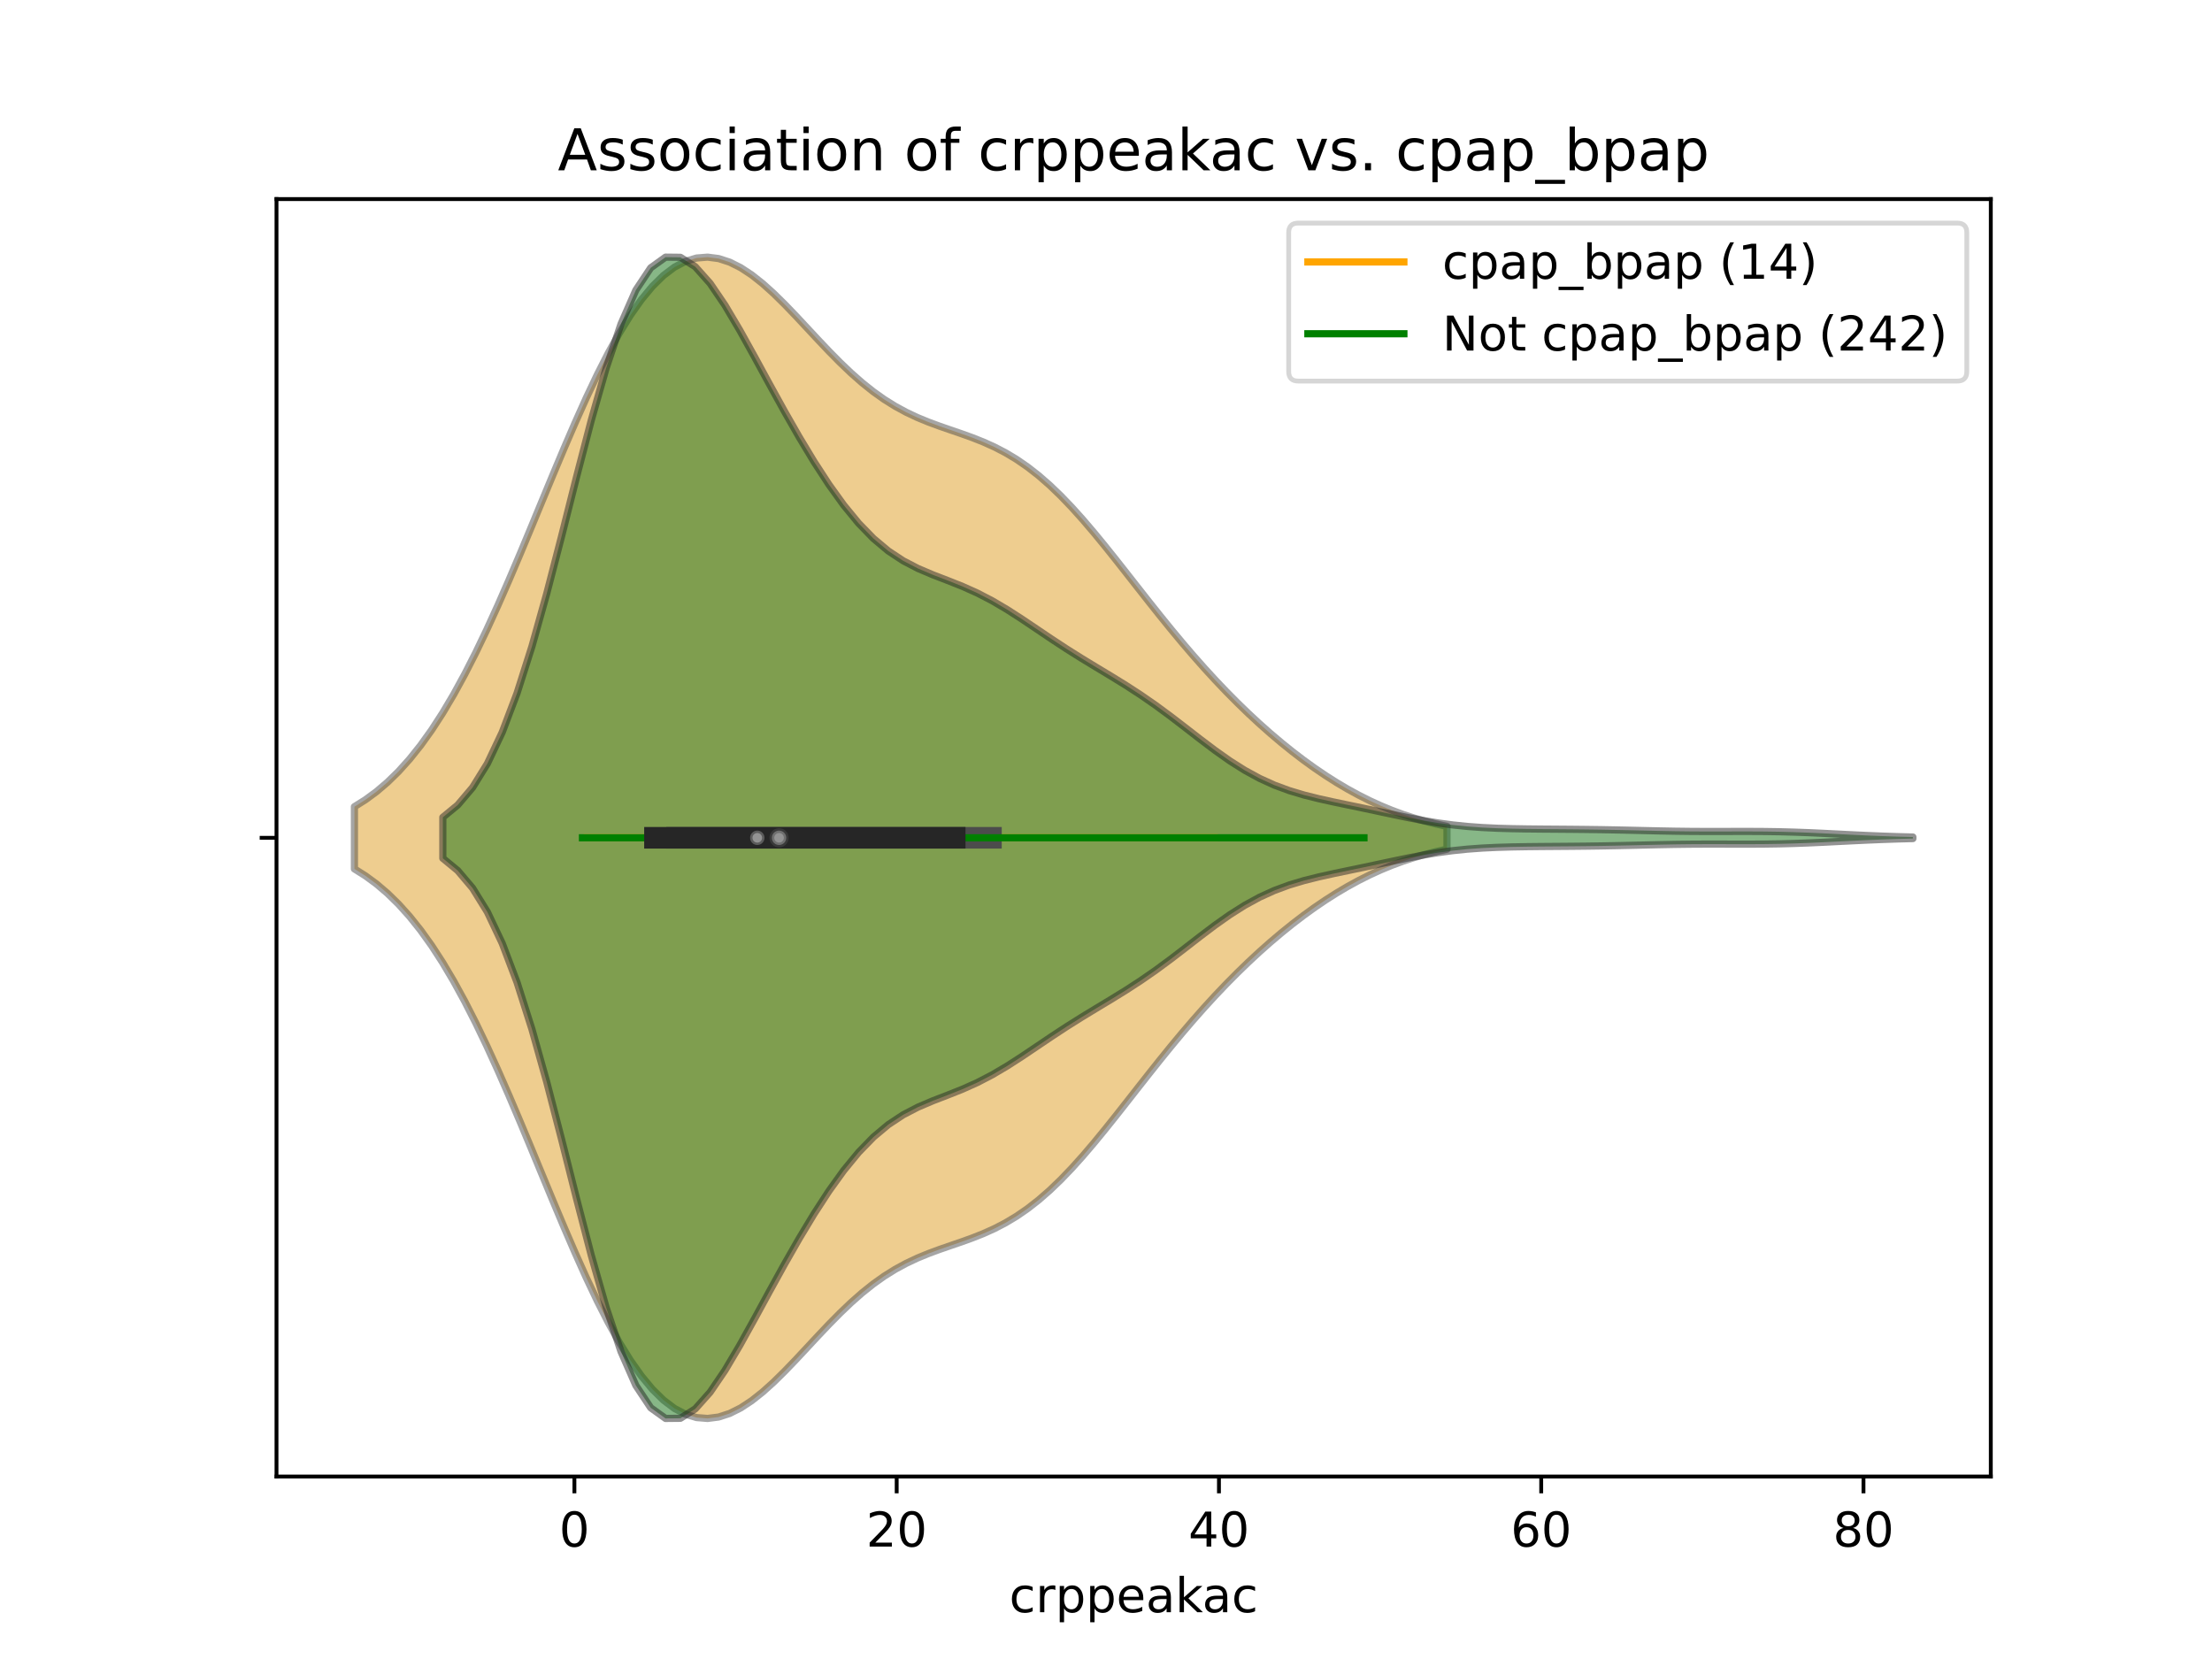 <?xml version="1.0" encoding="utf-8" standalone="no"?>
<!DOCTYPE svg PUBLIC "-//W3C//DTD SVG 1.1//EN"
  "http://www.w3.org/Graphics/SVG/1.1/DTD/svg11.dtd">
<!-- Created with matplotlib (https://matplotlib.org/) -->
<svg height="345.6pt" version="1.1" viewBox="0 0 460.8 345.6" width="460.8pt" xmlns="http://www.w3.org/2000/svg" xmlns:xlink="http://www.w3.org/1999/xlink">
 <defs>
  <style type="text/css">
*{stroke-linecap:butt;stroke-linejoin:round;}
  </style>
 </defs>
 <g id="figure_1">
  <g id="patch_1">
   <path d="M 0 345.6 
L 460.8 345.6 
L 460.8 0 
L 0 0 
z
" style="fill:#ffffff;"/>
  </g>
  <g id="axes_1">
   <g id="patch_2">
    <path d="M 57.6 307.584 
L 414.72 307.584 
L 414.72 41.472 
L 57.6 41.472 
z
" style="fill:#ffffff;"/>
   </g>
   <g id="PolyCollection_1">
    <defs>
     <path d="M 73.833 -164.591 
L 73.833 -177.553 
L 76.132 -178.999 
L 78.431 -180.69 
L 80.73 -182.649 
L 83.029 -184.897 
L 85.328 -187.452 
L 87.627 -190.329 
L 89.926 -193.537 
L 92.225 -197.081 
L 94.524 -200.957 
L 96.823 -205.158 
L 99.122 -209.664 
L 101.421 -214.452 
L 103.72 -219.488 
L 106.019 -224.732 
L 108.318 -230.135 
L 110.617 -235.646 
L 112.916 -241.205 
L 115.215 -246.75 
L 117.514 -252.217 
L 119.813 -257.542 
L 122.112 -262.66 
L 124.411 -267.51 
L 126.71 -272.035 
L 129.009 -276.183 
L 131.308 -279.909 
L 133.607 -283.174 
L 135.906 -285.947 
L 138.205 -288.209 
L 140.504 -289.947 
L 142.803 -291.157 
L 145.102 -291.847 
L 147.401 -292.032 
L 149.7 -291.736 
L 151.999 -290.992 
L 154.298 -289.841 
L 156.597 -288.328 
L 158.896 -286.507 
L 161.195 -284.435 
L 163.494 -282.172 
L 165.793 -279.78 
L 168.092 -277.319 
L 170.391 -274.849 
L 172.69 -272.424 
L 174.989 -270.094 
L 177.288 -267.9 
L 179.587 -265.874 
L 181.886 -264.037 
L 184.185 -262.4 
L 186.484 -260.964 
L 188.783 -259.716 
L 191.082 -258.633 
L 193.381 -257.687 
L 195.68 -256.837 
L 197.979 -256.041 
L 200.278 -255.252 
L 202.577 -254.424 
L 204.876 -253.512 
L 207.175 -252.476 
L 209.474 -251.281 
L 211.773 -249.901 
L 214.072 -248.318 
L 216.371 -246.523 
L 218.67 -244.517 
L 220.969 -242.309 
L 223.268 -239.915 
L 225.567 -237.357 
L 227.866 -234.664 
L 230.165 -231.864 
L 232.464 -228.99 
L 234.763 -226.072 
L 237.062 -223.139 
L 239.361 -220.219 
L 241.66 -217.332 
L 243.959 -214.499 
L 246.258 -211.734 
L 248.557 -209.048 
L 250.856 -206.449 
L 253.155 -203.941 
L 255.454 -201.526 
L 257.753 -199.205 
L 260.052 -196.979 
L 262.351 -194.846 
L 264.651 -192.807 
L 266.95 -190.861 
L 269.249 -189.009 
L 271.548 -187.252 
L 273.847 -185.592 
L 276.146 -184.031 
L 278.445 -182.57 
L 280.744 -181.211 
L 283.043 -179.955 
L 285.342 -178.803 
L 287.641 -177.753 
L 289.94 -176.805 
L 292.239 -175.954 
L 294.538 -175.199 
L 296.837 -174.533 
L 299.136 -173.952 
L 301.435 -173.449 
L 301.435 -168.695 
L 301.435 -168.695 
L 299.136 -168.192 
L 296.837 -167.611 
L 294.538 -166.945 
L 292.239 -166.19 
L 289.94 -165.339 
L 287.641 -164.391 
L 285.342 -163.341 
L 283.043 -162.189 
L 280.744 -160.933 
L 278.445 -159.574 
L 276.146 -158.113 
L 273.847 -156.552 
L 271.548 -154.892 
L 269.249 -153.135 
L 266.95 -151.283 
L 264.651 -149.337 
L 262.351 -147.298 
L 260.052 -145.165 
L 257.753 -142.939 
L 255.454 -140.618 
L 253.155 -138.203 
L 250.856 -135.695 
L 248.557 -133.096 
L 246.258 -130.41 
L 243.959 -127.645 
L 241.66 -124.812 
L 239.361 -121.925 
L 237.062 -119.005 
L 234.763 -116.072 
L 232.464 -113.154 
L 230.165 -110.28 
L 227.866 -107.48 
L 225.567 -104.787 
L 223.268 -102.229 
L 220.969 -99.835 
L 218.67 -97.627 
L 216.371 -95.621 
L 214.072 -93.826 
L 211.773 -92.243 
L 209.474 -90.863 
L 207.175 -89.668 
L 204.876 -88.632 
L 202.577 -87.72 
L 200.278 -86.892 
L 197.979 -86.103 
L 195.68 -85.307 
L 193.381 -84.457 
L 191.082 -83.511 
L 188.783 -82.428 
L 186.484 -81.18 
L 184.185 -79.744 
L 181.886 -78.107 
L 179.587 -76.27 
L 177.288 -74.244 
L 174.989 -72.05 
L 172.69 -69.72 
L 170.391 -67.295 
L 168.092 -64.825 
L 165.793 -62.364 
L 163.494 -59.972 
L 161.195 -57.709 
L 158.896 -55.637 
L 156.597 -53.816 
L 154.298 -52.303 
L 151.999 -51.152 
L 149.7 -50.408 
L 147.401 -50.112 
L 145.102 -50.297 
L 142.803 -50.987 
L 140.504 -52.197 
L 138.205 -53.935 
L 135.906 -56.197 
L 133.607 -58.97 
L 131.308 -62.235 
L 129.009 -65.961 
L 126.71 -70.109 
L 124.411 -74.634 
L 122.112 -79.484 
L 119.813 -84.602 
L 117.514 -89.927 
L 115.215 -95.394 
L 112.916 -100.939 
L 110.617 -106.498 
L 108.318 -112.009 
L 106.019 -117.412 
L 103.72 -122.656 
L 101.421 -127.692 
L 99.122 -132.48 
L 96.823 -136.986 
L 94.524 -141.187 
L 92.225 -145.063 
L 89.926 -148.607 
L 87.627 -151.815 
L 85.328 -154.692 
L 83.029 -157.247 
L 80.73 -159.495 
L 78.431 -161.454 
L 76.132 -163.145 
L 73.833 -164.591 
z
" id="m7daa7d8e9c" style="stroke:#4c4c4c;stroke-opacity:0.5;stroke-width:1.5;"/>
    </defs>
    <g clip-path="url(#p42941580ad)">
     <use style="fill:#df9c20;fill-opacity:0.5;stroke:#4c4c4c;stroke-opacity:0.5;stroke-width:1.5;" x="0" xlink:href="#m7daa7d8e9c" y="345.6"/>
    </g>
   </g>
   <g id="PolyCollection_2">
    <defs>
     <path d="M 92.25 -166.802 
L 92.25 -175.342 
L 95.344 -177.889 
L 98.437 -181.537 
L 101.53 -186.53 
L 104.624 -193.061 
L 107.717 -201.216 
L 110.81 -210.936 
L 113.904 -221.981 
L 116.997 -233.925 
L 120.09 -246.187 
L 123.183 -258.089 
L 126.277 -268.939 
L 129.37 -278.117 
L 132.463 -285.16 
L 135.557 -289.81 
L 138.65 -292.032 
L 141.743 -291.999 
L 144.837 -290.037 
L 147.93 -286.564 
L 151.023 -282.016 
L 154.116 -276.793 
L 157.21 -271.224 
L 160.303 -265.553 
L 163.396 -259.952 
L 166.49 -254.542 
L 169.583 -249.417 
L 172.676 -244.663 
L 175.77 -240.364 
L 178.863 -236.598 
L 181.956 -233.416 
L 185.049 -230.825 
L 188.143 -228.78 
L 191.236 -227.174 
L 194.329 -225.859 
L 197.423 -224.667 
L 200.516 -223.437 
L 203.609 -222.05 
L 206.703 -220.444 
L 209.796 -218.62 
L 212.889 -216.627 
L 215.983 -214.546 
L 219.076 -212.461 
L 222.169 -210.432 
L 225.262 -208.484 
L 228.356 -206.603 
L 231.449 -204.74 
L 234.542 -202.832 
L 237.636 -200.822 
L 240.729 -198.677 
L 243.822 -196.397 
L 246.916 -194.021 
L 250.009 -191.621 
L 253.102 -189.284 
L 256.195 -187.099 
L 259.289 -185.14 
L 262.382 -183.452 
L 265.475 -182.047 
L 268.569 -180.905 
L 271.662 -179.979 
L 274.755 -179.207 
L 277.849 -178.525 
L 280.942 -177.879 
L 284.035 -177.235 
L 287.128 -176.578 
L 290.222 -175.917 
L 293.315 -175.277 
L 296.408 -174.686 
L 299.502 -174.172 
L 302.595 -173.753 
L 305.688 -173.435 
L 308.782 -173.21 
L 311.875 -173.062 
L 314.968 -172.972 
L 318.061 -172.92 
L 321.155 -172.888 
L 324.248 -172.865 
L 327.341 -172.841 
L 330.435 -172.809 
L 333.528 -172.766 
L 336.621 -172.709 
L 339.715 -172.642 
L 342.808 -172.57 
L 345.901 -172.501 
L 348.994 -172.443 
L 352.088 -172.405 
L 355.181 -172.388 
L 358.274 -172.388 
L 361.368 -172.396 
L 364.461 -172.398 
L 367.554 -172.381 
L 370.648 -172.334 
L 373.741 -172.251 
L 376.834 -172.136 
L 379.927 -171.995 
L 383.021 -171.84 
L 386.114 -171.685 
L 389.207 -171.54 
L 392.301 -171.414 
L 395.394 -171.311 
L 398.487 -171.232 
L 398.487 -170.912 
L 398.487 -170.912 
L 395.394 -170.833 
L 392.301 -170.73 
L 389.207 -170.604 
L 386.114 -170.459 
L 383.021 -170.304 
L 379.927 -170.149 
L 376.834 -170.008 
L 373.741 -169.893 
L 370.648 -169.81 
L 367.554 -169.763 
L 364.461 -169.746 
L 361.368 -169.748 
L 358.274 -169.756 
L 355.181 -169.756 
L 352.088 -169.739 
L 348.994 -169.701 
L 345.901 -169.643 
L 342.808 -169.574 
L 339.715 -169.502 
L 336.621 -169.435 
L 333.528 -169.378 
L 330.435 -169.335 
L 327.341 -169.303 
L 324.248 -169.279 
L 321.155 -169.256 
L 318.061 -169.224 
L 314.968 -169.172 
L 311.875 -169.082 
L 308.782 -168.934 
L 305.688 -168.709 
L 302.595 -168.391 
L 299.502 -167.972 
L 296.408 -167.458 
L 293.315 -166.867 
L 290.222 -166.227 
L 287.128 -165.566 
L 284.035 -164.909 
L 280.942 -164.265 
L 277.849 -163.619 
L 274.755 -162.937 
L 271.662 -162.165 
L 268.569 -161.239 
L 265.475 -160.097 
L 262.382 -158.692 
L 259.289 -157.004 
L 256.195 -155.045 
L 253.102 -152.86 
L 250.009 -150.523 
L 246.916 -148.123 
L 243.822 -145.747 
L 240.729 -143.467 
L 237.636 -141.322 
L 234.542 -139.312 
L 231.449 -137.404 
L 228.356 -135.541 
L 225.262 -133.66 
L 222.169 -131.712 
L 219.076 -129.683 
L 215.983 -127.598 
L 212.889 -125.517 
L 209.796 -123.524 
L 206.703 -121.7 
L 203.609 -120.094 
L 200.516 -118.707 
L 197.423 -117.477 
L 194.329 -116.285 
L 191.236 -114.97 
L 188.143 -113.364 
L 185.049 -111.319 
L 181.956 -108.728 
L 178.863 -105.546 
L 175.77 -101.78 
L 172.676 -97.481 
L 169.583 -92.727 
L 166.49 -87.602 
L 163.396 -82.192 
L 160.303 -76.591 
L 157.21 -70.92 
L 154.116 -65.351 
L 151.023 -60.128 
L 147.93 -55.58 
L 144.837 -52.107 
L 141.743 -50.145 
L 138.65 -50.112 
L 135.557 -52.334 
L 132.463 -56.984 
L 129.37 -64.027 
L 126.277 -73.205 
L 123.183 -84.055 
L 120.09 -95.957 
L 116.997 -108.219 
L 113.904 -120.163 
L 110.81 -131.208 
L 107.717 -140.928 
L 104.624 -149.083 
L 101.53 -155.614 
L 98.437 -160.607 
L 95.344 -164.255 
L 92.25 -166.802 
z
" id="mdb51da536b" style="stroke:#262626;stroke-opacity:0.5;stroke-width:1.5;"/>
    </defs>
    <g clip-path="url(#p42941580ad)">
     <use style="fill:#107010;fill-opacity:0.5;stroke:#262626;stroke-opacity:0.5;stroke-width:1.5;" x="0" xlink:href="#mdb51da536b" y="345.6"/>
    </g>
   </g>
   <g id="matplotlib.axis_1">
    <g id="xtick_1">
     <g id="line2d_1">
      <defs>
       <path d="M 0 0 
L 0 3.5 
" id="m632fb2a775" style="stroke:#000000;stroke-width:0.8;"/>
      </defs>
      <g>
       <use style="stroke:#000000;stroke-width:0.8;" x="119.66" xlink:href="#m632fb2a775" y="307.584"/>
      </g>
     </g>
     <g id="text_1">
      <!-- 0 -->
      <defs>
       <path d="M 31.781 66.406 
Q 24.172 66.406 20.328 58.906 
Q 16.5 51.422 16.5 36.375 
Q 16.5 21.391 20.328 13.891 
Q 24.172 6.391 31.781 6.391 
Q 39.453 6.391 43.281 13.891 
Q 47.125 21.391 47.125 36.375 
Q 47.125 51.422 43.281 58.906 
Q 39.453 66.406 31.781 66.406 
z
M 31.781 74.219 
Q 44.047 74.219 50.516 64.516 
Q 56.984 54.828 56.984 36.375 
Q 56.984 17.969 50.516 8.266 
Q 44.047 -1.422 31.781 -1.422 
Q 19.531 -1.422 13.062 8.266 
Q 6.594 17.969 6.594 36.375 
Q 6.594 54.828 13.062 64.516 
Q 19.531 74.219 31.781 74.219 
z
" id="DejaVuSans-48"/>
      </defs>
      <g transform="translate(116.479 322.182)scale(0.1 -0.1)">
       <use xlink:href="#DejaVuSans-48"/>
      </g>
     </g>
    </g>
    <g id="xtick_2">
     <g id="line2d_2">
      <g>
       <use style="stroke:#000000;stroke-width:0.8;" x="186.795" xlink:href="#m632fb2a775" y="307.584"/>
      </g>
     </g>
     <g id="text_2">
      <!-- 20 -->
      <defs>
       <path d="M 19.188 8.297 
L 53.609 8.297 
L 53.609 0 
L 7.328 0 
L 7.328 8.297 
Q 12.938 14.109 22.625 23.891 
Q 32.328 33.688 34.812 36.531 
Q 39.547 41.844 41.422 45.531 
Q 43.312 49.219 43.312 52.781 
Q 43.312 58.594 39.234 62.25 
Q 35.156 65.922 28.609 65.922 
Q 23.969 65.922 18.812 64.312 
Q 13.672 62.703 7.812 59.422 
L 7.812 69.391 
Q 13.766 71.781 18.938 73 
Q 24.125 74.219 28.422 74.219 
Q 39.75 74.219 46.484 68.547 
Q 53.219 62.891 53.219 53.422 
Q 53.219 48.922 51.531 44.891 
Q 49.859 40.875 45.406 35.406 
Q 44.188 33.984 37.641 27.219 
Q 31.109 20.453 19.188 8.297 
z
" id="DejaVuSans-50"/>
      </defs>
      <g transform="translate(180.432 322.182)scale(0.1 -0.1)">
       <use xlink:href="#DejaVuSans-50"/>
       <use x="63.623" xlink:href="#DejaVuSans-48"/>
      </g>
     </g>
    </g>
    <g id="xtick_3">
     <g id="line2d_3">
      <g>
       <use style="stroke:#000000;stroke-width:0.8;" x="253.929" xlink:href="#m632fb2a775" y="307.584"/>
      </g>
     </g>
     <g id="text_3">
      <!-- 40 -->
      <defs>
       <path d="M 37.797 64.312 
L 12.891 25.391 
L 37.797 25.391 
z
M 35.203 72.906 
L 47.609 72.906 
L 47.609 25.391 
L 58.016 25.391 
L 58.016 17.188 
L 47.609 17.188 
L 47.609 0 
L 37.797 0 
L 37.797 17.188 
L 4.891 17.188 
L 4.891 26.703 
z
" id="DejaVuSans-52"/>
      </defs>
      <g transform="translate(247.566 322.182)scale(0.1 -0.1)">
       <use xlink:href="#DejaVuSans-52"/>
       <use x="63.623" xlink:href="#DejaVuSans-48"/>
      </g>
     </g>
    </g>
    <g id="xtick_4">
     <g id="line2d_4">
      <g>
       <use style="stroke:#000000;stroke-width:0.8;" x="321.063" xlink:href="#m632fb2a775" y="307.584"/>
      </g>
     </g>
     <g id="text_4">
      <!-- 60 -->
      <defs>
       <path d="M 33.016 40.375 
Q 26.375 40.375 22.484 35.828 
Q 18.609 31.297 18.609 23.391 
Q 18.609 15.531 22.484 10.953 
Q 26.375 6.391 33.016 6.391 
Q 39.656 6.391 43.531 10.953 
Q 47.406 15.531 47.406 23.391 
Q 47.406 31.297 43.531 35.828 
Q 39.656 40.375 33.016 40.375 
z
M 52.594 71.297 
L 52.594 62.312 
Q 48.875 64.062 45.094 64.984 
Q 41.312 65.922 37.594 65.922 
Q 27.828 65.922 22.672 59.328 
Q 17.531 52.734 16.797 39.406 
Q 19.672 43.656 24.016 45.922 
Q 28.375 48.188 33.594 48.188 
Q 44.578 48.188 50.953 41.516 
Q 57.328 34.859 57.328 23.391 
Q 57.328 12.156 50.688 5.359 
Q 44.047 -1.422 33.016 -1.422 
Q 20.359 -1.422 13.672 8.266 
Q 6.984 17.969 6.984 36.375 
Q 6.984 53.656 15.188 63.938 
Q 23.391 74.219 37.203 74.219 
Q 40.922 74.219 44.703 73.484 
Q 48.484 72.75 52.594 71.297 
z
" id="DejaVuSans-54"/>
      </defs>
      <g transform="translate(314.7 322.182)scale(0.1 -0.1)">
       <use xlink:href="#DejaVuSans-54"/>
       <use x="63.623" xlink:href="#DejaVuSans-48"/>
      </g>
     </g>
    </g>
    <g id="xtick_5">
     <g id="line2d_5">
      <g>
       <use style="stroke:#000000;stroke-width:0.8;" x="388.197" xlink:href="#m632fb2a775" y="307.584"/>
      </g>
     </g>
     <g id="text_5">
      <!-- 80 -->
      <defs>
       <path d="M 31.781 34.625 
Q 24.75 34.625 20.719 30.859 
Q 16.703 27.094 16.703 20.516 
Q 16.703 13.922 20.719 10.156 
Q 24.75 6.391 31.781 6.391 
Q 38.812 6.391 42.859 10.172 
Q 46.922 13.969 46.922 20.516 
Q 46.922 27.094 42.891 30.859 
Q 38.875 34.625 31.781 34.625 
z
M 21.922 38.812 
Q 15.578 40.375 12.031 44.719 
Q 8.5 49.078 8.5 55.328 
Q 8.5 64.062 14.719 69.141 
Q 20.953 74.219 31.781 74.219 
Q 42.672 74.219 48.875 69.141 
Q 55.078 64.062 55.078 55.328 
Q 55.078 49.078 51.531 44.719 
Q 48 40.375 41.703 38.812 
Q 48.828 37.156 52.797 32.312 
Q 56.781 27.484 56.781 20.516 
Q 56.781 9.906 50.312 4.234 
Q 43.844 -1.422 31.781 -1.422 
Q 19.734 -1.422 13.25 4.234 
Q 6.781 9.906 6.781 20.516 
Q 6.781 27.484 10.781 32.312 
Q 14.797 37.156 21.922 38.812 
z
M 18.312 54.391 
Q 18.312 48.734 21.844 45.562 
Q 25.391 42.391 31.781 42.391 
Q 38.141 42.391 41.719 45.562 
Q 45.312 48.734 45.312 54.391 
Q 45.312 60.062 41.719 63.234 
Q 38.141 66.406 31.781 66.406 
Q 25.391 66.406 21.844 63.234 
Q 18.312 60.062 18.312 54.391 
z
" id="DejaVuSans-56"/>
      </defs>
      <g transform="translate(381.834 322.182)scale(0.1 -0.1)">
       <use xlink:href="#DejaVuSans-56"/>
       <use x="63.623" xlink:href="#DejaVuSans-48"/>
      </g>
     </g>
    </g>
    <g id="text_6">
     <!-- crppeakac -->
     <defs>
      <path d="M 48.781 52.594 
L 48.781 44.188 
Q 44.969 46.297 41.141 47.344 
Q 37.312 48.391 33.406 48.391 
Q 24.656 48.391 19.812 42.844 
Q 14.984 37.312 14.984 27.297 
Q 14.984 17.281 19.812 11.734 
Q 24.656 6.203 33.406 6.203 
Q 37.312 6.203 41.141 7.25 
Q 44.969 8.297 48.781 10.406 
L 48.781 2.094 
Q 45.016 0.344 40.984 -0.531 
Q 36.969 -1.422 32.422 -1.422 
Q 20.062 -1.422 12.781 6.344 
Q 5.516 14.109 5.516 27.297 
Q 5.516 40.672 12.859 48.328 
Q 20.219 56 33.016 56 
Q 37.156 56 41.109 55.141 
Q 45.062 54.297 48.781 52.594 
z
" id="DejaVuSans-99"/>
      <path d="M 41.109 46.297 
Q 39.594 47.172 37.812 47.578 
Q 36.031 48 33.891 48 
Q 26.266 48 22.188 43.047 
Q 18.109 38.094 18.109 28.812 
L 18.109 0 
L 9.078 0 
L 9.078 54.688 
L 18.109 54.688 
L 18.109 46.188 
Q 20.953 51.172 25.484 53.578 
Q 30.031 56 36.531 56 
Q 37.453 56 38.578 55.875 
Q 39.703 55.766 41.062 55.516 
z
" id="DejaVuSans-114"/>
      <path d="M 18.109 8.203 
L 18.109 -20.797 
L 9.078 -20.797 
L 9.078 54.688 
L 18.109 54.688 
L 18.109 46.391 
Q 20.953 51.266 25.266 53.625 
Q 29.594 56 35.594 56 
Q 45.562 56 51.781 48.094 
Q 58.016 40.188 58.016 27.297 
Q 58.016 14.406 51.781 6.484 
Q 45.562 -1.422 35.594 -1.422 
Q 29.594 -1.422 25.266 0.953 
Q 20.953 3.328 18.109 8.203 
z
M 48.688 27.297 
Q 48.688 37.203 44.609 42.844 
Q 40.531 48.484 33.406 48.484 
Q 26.266 48.484 22.188 42.844 
Q 18.109 37.203 18.109 27.297 
Q 18.109 17.391 22.188 11.75 
Q 26.266 6.109 33.406 6.109 
Q 40.531 6.109 44.609 11.75 
Q 48.688 17.391 48.688 27.297 
z
" id="DejaVuSans-112"/>
      <path d="M 56.203 29.594 
L 56.203 25.203 
L 14.891 25.203 
Q 15.484 15.922 20.484 11.062 
Q 25.484 6.203 34.422 6.203 
Q 39.594 6.203 44.453 7.469 
Q 49.312 8.734 54.109 11.281 
L 54.109 2.781 
Q 49.266 0.734 44.188 -0.344 
Q 39.109 -1.422 33.891 -1.422 
Q 20.797 -1.422 13.156 6.188 
Q 5.516 13.812 5.516 26.812 
Q 5.516 40.234 12.766 48.109 
Q 20.016 56 32.328 56 
Q 43.359 56 49.781 48.891 
Q 56.203 41.797 56.203 29.594 
z
M 47.219 32.234 
Q 47.125 39.594 43.094 43.984 
Q 39.062 48.391 32.422 48.391 
Q 24.906 48.391 20.391 44.141 
Q 15.875 39.891 15.188 32.172 
z
" id="DejaVuSans-101"/>
      <path d="M 34.281 27.484 
Q 23.391 27.484 19.188 25 
Q 14.984 22.516 14.984 16.5 
Q 14.984 11.719 18.141 8.906 
Q 21.297 6.109 26.703 6.109 
Q 34.188 6.109 38.703 11.406 
Q 43.219 16.703 43.219 25.484 
L 43.219 27.484 
z
M 52.203 31.203 
L 52.203 0 
L 43.219 0 
L 43.219 8.297 
Q 40.141 3.328 35.547 0.953 
Q 30.953 -1.422 24.312 -1.422 
Q 15.922 -1.422 10.953 3.297 
Q 6 8.016 6 15.922 
Q 6 25.141 12.172 29.828 
Q 18.359 34.516 30.609 34.516 
L 43.219 34.516 
L 43.219 35.406 
Q 43.219 41.609 39.141 45 
Q 35.062 48.391 27.688 48.391 
Q 23 48.391 18.547 47.266 
Q 14.109 46.141 10.016 43.891 
L 10.016 52.203 
Q 14.938 54.109 19.578 55.047 
Q 24.219 56 28.609 56 
Q 40.484 56 46.344 49.844 
Q 52.203 43.703 52.203 31.203 
z
" id="DejaVuSans-97"/>
      <path d="M 9.078 75.984 
L 18.109 75.984 
L 18.109 31.109 
L 44.922 54.688 
L 56.391 54.688 
L 27.391 29.109 
L 57.625 0 
L 45.906 0 
L 18.109 26.703 
L 18.109 0 
L 9.078 0 
z
" id="DejaVuSans-107"/>
     </defs>
     <g transform="translate(210.245 335.861)scale(0.1 -0.1)">
      <use xlink:href="#DejaVuSans-99"/>
      <use x="54.98" xlink:href="#DejaVuSans-114"/>
      <use x="96.094" xlink:href="#DejaVuSans-112"/>
      <use x="159.57" xlink:href="#DejaVuSans-112"/>
      <use x="223.047" xlink:href="#DejaVuSans-101"/>
      <use x="284.57" xlink:href="#DejaVuSans-97"/>
      <use x="345.85" xlink:href="#DejaVuSans-107"/>
      <use x="402.01" xlink:href="#DejaVuSans-97"/>
      <use x="463.289" xlink:href="#DejaVuSans-99"/>
     </g>
    </g>
   </g>
   <g id="matplotlib.axis_2">
    <g id="ytick_1">
     <g id="line2d_6">
      <defs>
       <path d="M 0 0 
L -3.5 0 
" id="m9caa52548c" style="stroke:#000000;stroke-width:0.8;"/>
      </defs>
      <g>
       <use style="stroke:#000000;stroke-width:0.8;" x="57.6" xlink:href="#m9caa52548c" y="174.528"/>
      </g>
     </g>
    </g>
   </g>
   <g id="line2d_7">
    <path clip-path="url(#p42941580ad)" d="M 122.346 174.528 
L 252.922 174.528 
" style="fill:none;stroke:#ffa500;stroke-linecap:square;stroke-width:1.5;"/>
   </g>
   <g id="line2d_8">
    <path clip-path="url(#p42941580ad)" d="M 141.059 174.528 
L 206.431 174.528 
" style="fill:none;stroke:#4c4c4c;stroke-linecap:square;stroke-width:4.5;"/>
   </g>
   <g id="line2d_9">
    <path clip-path="url(#p42941580ad)" d="M 121.338 174.528 
L 284.139 174.528 
" style="fill:none;stroke:#008000;stroke-linecap:square;stroke-width:1.5;"/>
   </g>
   <g id="line2d_10">
    <path clip-path="url(#p42941580ad)" d="M 136.444 174.528 
L 198.879 174.528 
" style="fill:none;stroke:#262626;stroke-linecap:square;stroke-width:4.5;"/>
   </g>
   <g id="patch_3">
    <path d="M 57.6 307.584 
L 57.6 41.472 
" style="fill:none;stroke:#000000;stroke-linecap:square;stroke-linejoin:miter;stroke-width:0.8;"/>
   </g>
   <g id="patch_4">
    <path d="M 414.72 307.584 
L 414.72 41.472 
" style="fill:none;stroke:#000000;stroke-linecap:square;stroke-linejoin:miter;stroke-width:0.8;"/>
   </g>
   <g id="patch_5">
    <path d="M 57.6 307.584 
L 414.72 307.584 
" style="fill:none;stroke:#000000;stroke-linecap:square;stroke-linejoin:miter;stroke-width:0.8;"/>
   </g>
   <g id="patch_6">
    <path d="M 57.6 41.472 
L 414.72 41.472 
" style="fill:none;stroke:#000000;stroke-linecap:square;stroke-linejoin:miter;stroke-width:0.8;"/>
   </g>
   <g id="PathCollection_1">
    <defs>
     <path d="M 0 1.5 
C 0.398 1.5 0.779 1.342 1.061 1.061 
C 1.342 0.779 1.5 0.398 1.5 0 
C 1.5 -0.398 1.342 -0.779 1.061 -1.061 
C 0.779 -1.342 0.398 -1.5 0 -1.5 
C -0.398 -1.5 -0.779 -1.342 -1.061 -1.061 
C -1.342 -0.779 -1.5 -0.398 -1.5 0 
C -1.5 0.398 -1.342 0.779 -1.061 1.061 
C -0.779 1.342 -0.398 1.5 0 1.5 
z
" id="m3a95672d08" style="stroke:#4c4c4c;stroke-opacity:0.5;"/>
    </defs>
    <g clip-path="url(#p42941580ad)">
     <use style="fill:#ffffff;fill-opacity:0.5;stroke:#4c4c4c;stroke-opacity:0.5;" x="162.291" xlink:href="#m3a95672d08" y="174.528"/>
    </g>
   </g>
   <g id="PathCollection_2">
    <defs>
     <path d="M 0 1.5 
C 0.398 1.5 0.779 1.342 1.061 1.061 
C 1.342 0.779 1.5 0.398 1.5 0 
C 1.5 -0.398 1.342 -0.779 1.061 -1.061 
C 0.779 -1.342 0.398 -1.5 0 -1.5 
C -0.398 -1.5 -0.779 -1.342 -1.061 -1.061 
C -1.342 -0.779 -1.5 -0.398 -1.5 0 
C -1.5 0.398 -1.342 0.779 -1.061 1.061 
C -0.779 1.342 -0.398 1.5 0 1.5 
z
" id="m68a04b6135" style="stroke:#262626;stroke-opacity:0.5;"/>
    </defs>
    <g clip-path="url(#p42941580ad)">
     <use style="fill:#ffffff;fill-opacity:0.5;stroke:#262626;stroke-opacity:0.5;" x="157.759" xlink:href="#m68a04b6135" y="174.528"/>
    </g>
   </g>
   <g id="text_7">
    <!-- Association of crppeakac vs. cpap_bpap -->
    <defs>
     <path d="M 34.188 63.188 
L 20.797 26.906 
L 47.609 26.906 
z
M 28.609 72.906 
L 39.797 72.906 
L 67.578 0 
L 57.328 0 
L 50.688 18.703 
L 17.828 18.703 
L 11.188 0 
L 0.781 0 
z
" id="DejaVuSans-65"/>
     <path d="M 44.281 53.078 
L 44.281 44.578 
Q 40.484 46.531 36.375 47.5 
Q 32.281 48.484 27.875 48.484 
Q 21.188 48.484 17.844 46.438 
Q 14.5 44.391 14.5 40.281 
Q 14.5 37.156 16.891 35.375 
Q 19.281 33.594 26.516 31.984 
L 29.594 31.297 
Q 39.156 29.25 43.188 25.516 
Q 47.219 21.781 47.219 15.094 
Q 47.219 7.469 41.188 3.016 
Q 35.156 -1.422 24.609 -1.422 
Q 20.219 -1.422 15.453 -0.562 
Q 10.688 0.297 5.422 2 
L 5.422 11.281 
Q 10.406 8.688 15.234 7.391 
Q 20.062 6.109 24.812 6.109 
Q 31.156 6.109 34.562 8.281 
Q 37.984 10.453 37.984 14.406 
Q 37.984 18.062 35.516 20.016 
Q 33.062 21.969 24.703 23.781 
L 21.578 24.516 
Q 13.234 26.266 9.516 29.906 
Q 5.812 33.547 5.812 39.891 
Q 5.812 47.609 11.281 51.797 
Q 16.75 56 26.812 56 
Q 31.781 56 36.172 55.266 
Q 40.578 54.547 44.281 53.078 
z
" id="DejaVuSans-115"/>
     <path d="M 30.609 48.391 
Q 23.391 48.391 19.188 42.75 
Q 14.984 37.109 14.984 27.297 
Q 14.984 17.484 19.156 11.844 
Q 23.344 6.203 30.609 6.203 
Q 37.797 6.203 41.984 11.859 
Q 46.188 17.531 46.188 27.297 
Q 46.188 37.016 41.984 42.703 
Q 37.797 48.391 30.609 48.391 
z
M 30.609 56 
Q 42.328 56 49.016 48.375 
Q 55.719 40.766 55.719 27.297 
Q 55.719 13.875 49.016 6.219 
Q 42.328 -1.422 30.609 -1.422 
Q 18.844 -1.422 12.172 6.219 
Q 5.516 13.875 5.516 27.297 
Q 5.516 40.766 12.172 48.375 
Q 18.844 56 30.609 56 
z
" id="DejaVuSans-111"/>
     <path d="M 9.422 54.688 
L 18.406 54.688 
L 18.406 0 
L 9.422 0 
z
M 9.422 75.984 
L 18.406 75.984 
L 18.406 64.594 
L 9.422 64.594 
z
" id="DejaVuSans-105"/>
     <path d="M 18.312 70.219 
L 18.312 54.688 
L 36.812 54.688 
L 36.812 47.703 
L 18.312 47.703 
L 18.312 18.016 
Q 18.312 11.328 20.141 9.422 
Q 21.969 7.516 27.594 7.516 
L 36.812 7.516 
L 36.812 0 
L 27.594 0 
Q 17.188 0 13.234 3.875 
Q 9.281 7.766 9.281 18.016 
L 9.281 47.703 
L 2.688 47.703 
L 2.688 54.688 
L 9.281 54.688 
L 9.281 70.219 
z
" id="DejaVuSans-116"/>
     <path d="M 54.891 33.016 
L 54.891 0 
L 45.906 0 
L 45.906 32.719 
Q 45.906 40.484 42.875 44.328 
Q 39.844 48.188 33.797 48.188 
Q 26.516 48.188 22.312 43.547 
Q 18.109 38.922 18.109 30.906 
L 18.109 0 
L 9.078 0 
L 9.078 54.688 
L 18.109 54.688 
L 18.109 46.188 
Q 21.344 51.125 25.703 53.562 
Q 30.078 56 35.797 56 
Q 45.219 56 50.047 50.172 
Q 54.891 44.344 54.891 33.016 
z
" id="DejaVuSans-110"/>
     <path id="DejaVuSans-32"/>
     <path d="M 37.109 75.984 
L 37.109 68.5 
L 28.516 68.5 
Q 23.688 68.5 21.797 66.547 
Q 19.922 64.594 19.922 59.516 
L 19.922 54.688 
L 34.719 54.688 
L 34.719 47.703 
L 19.922 47.703 
L 19.922 0 
L 10.891 0 
L 10.891 47.703 
L 2.297 47.703 
L 2.297 54.688 
L 10.891 54.688 
L 10.891 58.5 
Q 10.891 67.625 15.141 71.797 
Q 19.391 75.984 28.609 75.984 
z
" id="DejaVuSans-102"/>
     <path d="M 2.984 54.688 
L 12.5 54.688 
L 29.594 8.797 
L 46.688 54.688 
L 56.203 54.688 
L 35.688 0 
L 23.484 0 
z
" id="DejaVuSans-118"/>
     <path d="M 10.688 12.406 
L 21 12.406 
L 21 0 
L 10.688 0 
z
" id="DejaVuSans-46"/>
     <path d="M 50.984 -16.609 
L 50.984 -23.578 
L -0.984 -23.578 
L -0.984 -16.609 
z
" id="DejaVuSans-95"/>
     <path d="M 48.688 27.297 
Q 48.688 37.203 44.609 42.844 
Q 40.531 48.484 33.406 48.484 
Q 26.266 48.484 22.188 42.844 
Q 18.109 37.203 18.109 27.297 
Q 18.109 17.391 22.188 11.75 
Q 26.266 6.109 33.406 6.109 
Q 40.531 6.109 44.609 11.75 
Q 48.688 17.391 48.688 27.297 
z
M 18.109 46.391 
Q 20.953 51.266 25.266 53.625 
Q 29.594 56 35.594 56 
Q 45.562 56 51.781 48.094 
Q 58.016 40.188 58.016 27.297 
Q 58.016 14.406 51.781 6.484 
Q 45.562 -1.422 35.594 -1.422 
Q 29.594 -1.422 25.266 0.953 
Q 20.953 3.328 18.109 8.203 
L 18.109 0 
L 9.078 0 
L 9.078 75.984 
L 18.109 75.984 
z
" id="DejaVuSans-98"/>
    </defs>
    <g transform="translate(116.207 35.472)scale(0.12 -0.12)">
     <use xlink:href="#DejaVuSans-65"/>
     <use x="68.408" xlink:href="#DejaVuSans-115"/>
     <use x="120.508" xlink:href="#DejaVuSans-115"/>
     <use x="172.607" xlink:href="#DejaVuSans-111"/>
     <use x="233.789" xlink:href="#DejaVuSans-99"/>
     <use x="288.77" xlink:href="#DejaVuSans-105"/>
     <use x="316.553" xlink:href="#DejaVuSans-97"/>
     <use x="377.832" xlink:href="#DejaVuSans-116"/>
     <use x="417.041" xlink:href="#DejaVuSans-105"/>
     <use x="444.824" xlink:href="#DejaVuSans-111"/>
     <use x="506.006" xlink:href="#DejaVuSans-110"/>
     <use x="569.385" xlink:href="#DejaVuSans-32"/>
     <use x="601.172" xlink:href="#DejaVuSans-111"/>
     <use x="662.354" xlink:href="#DejaVuSans-102"/>
     <use x="697.559" xlink:href="#DejaVuSans-32"/>
     <use x="729.346" xlink:href="#DejaVuSans-99"/>
     <use x="784.326" xlink:href="#DejaVuSans-114"/>
     <use x="825.439" xlink:href="#DejaVuSans-112"/>
     <use x="888.916" xlink:href="#DejaVuSans-112"/>
     <use x="952.393" xlink:href="#DejaVuSans-101"/>
     <use x="1013.916" xlink:href="#DejaVuSans-97"/>
     <use x="1075.195" xlink:href="#DejaVuSans-107"/>
     <use x="1131.355" xlink:href="#DejaVuSans-97"/>
     <use x="1192.635" xlink:href="#DejaVuSans-99"/>
     <use x="1247.615" xlink:href="#DejaVuSans-32"/>
     <use x="1279.402" xlink:href="#DejaVuSans-118"/>
     <use x="1338.582" xlink:href="#DejaVuSans-115"/>
     <use x="1390.682" xlink:href="#DejaVuSans-46"/>
     <use x="1422.469" xlink:href="#DejaVuSans-32"/>
     <use x="1454.256" xlink:href="#DejaVuSans-99"/>
     <use x="1509.236" xlink:href="#DejaVuSans-112"/>
     <use x="1572.713" xlink:href="#DejaVuSans-97"/>
     <use x="1633.992" xlink:href="#DejaVuSans-112"/>
     <use x="1697.469" xlink:href="#DejaVuSans-95"/>
     <use x="1747.469" xlink:href="#DejaVuSans-98"/>
     <use x="1810.945" xlink:href="#DejaVuSans-112"/>
     <use x="1874.422" xlink:href="#DejaVuSans-97"/>
     <use x="1935.701" xlink:href="#DejaVuSans-112"/>
    </g>
   </g>
   <g id="legend_1">
    <g id="patch_7">
     <path d="M 270.456 79.385 
L 407.72 79.385 
Q 409.72 79.385 409.72 77.385 
L 409.72 48.472 
Q 409.72 46.472 407.72 46.472 
L 270.456 46.472 
Q 268.456 46.472 268.456 48.472 
L 268.456 77.385 
Q 268.456 79.385 270.456 79.385 
z
" style="fill:#ffffff;opacity:0.8;stroke:#cccccc;stroke-linejoin:miter;"/>
    </g>
    <g id="line2d_11">
     <path d="M 272.456 54.57 
L 292.456 54.57 
" style="fill:none;stroke:#ffa500;stroke-linecap:square;stroke-width:1.5;"/>
    </g>
    <g id="line2d_12"/>
    <g id="text_8">
     <!-- cpap_bpap (14) -->
     <defs>
      <path d="M 31 75.875 
Q 24.469 64.656 21.281 53.656 
Q 18.109 42.672 18.109 31.391 
Q 18.109 20.125 21.312 9.062 
Q 24.516 -2 31 -13.188 
L 23.188 -13.188 
Q 15.875 -1.703 12.234 9.375 
Q 8.594 20.453 8.594 31.391 
Q 8.594 42.281 12.203 53.312 
Q 15.828 64.359 23.188 75.875 
z
" id="DejaVuSans-40"/>
      <path d="M 12.406 8.297 
L 28.516 8.297 
L 28.516 63.922 
L 10.984 60.406 
L 10.984 69.391 
L 28.422 72.906 
L 38.281 72.906 
L 38.281 8.297 
L 54.391 8.297 
L 54.391 0 
L 12.406 0 
z
" id="DejaVuSans-49"/>
      <path d="M 8.016 75.875 
L 15.828 75.875 
Q 23.141 64.359 26.781 53.312 
Q 30.422 42.281 30.422 31.391 
Q 30.422 20.453 26.781 9.375 
Q 23.141 -1.703 15.828 -13.188 
L 8.016 -13.188 
Q 14.5 -2 17.703 9.062 
Q 20.906 20.125 20.906 31.391 
Q 20.906 42.672 17.703 53.656 
Q 14.5 64.656 8.016 75.875 
z
" id="DejaVuSans-41"/>
     </defs>
     <g transform="translate(300.456 58.07)scale(0.1 -0.1)">
      <use xlink:href="#DejaVuSans-99"/>
      <use x="54.98" xlink:href="#DejaVuSans-112"/>
      <use x="118.457" xlink:href="#DejaVuSans-97"/>
      <use x="179.736" xlink:href="#DejaVuSans-112"/>
      <use x="243.213" xlink:href="#DejaVuSans-95"/>
      <use x="293.213" xlink:href="#DejaVuSans-98"/>
      <use x="356.689" xlink:href="#DejaVuSans-112"/>
      <use x="420.166" xlink:href="#DejaVuSans-97"/>
      <use x="481.445" xlink:href="#DejaVuSans-112"/>
      <use x="544.922" xlink:href="#DejaVuSans-32"/>
      <use x="576.709" xlink:href="#DejaVuSans-40"/>
      <use x="615.723" xlink:href="#DejaVuSans-49"/>
      <use x="679.346" xlink:href="#DejaVuSans-52"/>
      <use x="742.969" xlink:href="#DejaVuSans-41"/>
     </g>
    </g>
    <g id="line2d_13">
     <path d="M 272.456 69.527 
L 292.456 69.527 
" style="fill:none;stroke:#008000;stroke-linecap:square;stroke-width:1.5;"/>
    </g>
    <g id="line2d_14"/>
    <g id="text_9">
     <!-- Not cpap_bpap (242) -->
     <defs>
      <path d="M 9.812 72.906 
L 23.094 72.906 
L 55.422 11.922 
L 55.422 72.906 
L 64.984 72.906 
L 64.984 0 
L 51.703 0 
L 19.391 60.984 
L 19.391 0 
L 9.812 0 
z
" id="DejaVuSans-78"/>
     </defs>
     <g transform="translate(300.456 73.027)scale(0.1 -0.1)">
      <use xlink:href="#DejaVuSans-78"/>
      <use x="74.805" xlink:href="#DejaVuSans-111"/>
      <use x="135.986" xlink:href="#DejaVuSans-116"/>
      <use x="175.195" xlink:href="#DejaVuSans-32"/>
      <use x="206.982" xlink:href="#DejaVuSans-99"/>
      <use x="261.963" xlink:href="#DejaVuSans-112"/>
      <use x="325.439" xlink:href="#DejaVuSans-97"/>
      <use x="386.719" xlink:href="#DejaVuSans-112"/>
      <use x="450.195" xlink:href="#DejaVuSans-95"/>
      <use x="500.195" xlink:href="#DejaVuSans-98"/>
      <use x="563.672" xlink:href="#DejaVuSans-112"/>
      <use x="627.148" xlink:href="#DejaVuSans-97"/>
      <use x="688.428" xlink:href="#DejaVuSans-112"/>
      <use x="751.904" xlink:href="#DejaVuSans-32"/>
      <use x="783.691" xlink:href="#DejaVuSans-40"/>
      <use x="822.705" xlink:href="#DejaVuSans-50"/>
      <use x="886.328" xlink:href="#DejaVuSans-52"/>
      <use x="949.951" xlink:href="#DejaVuSans-50"/>
      <use x="1013.574" xlink:href="#DejaVuSans-41"/>
     </g>
    </g>
   </g>
  </g>
 </g>
 <defs>
  <clipPath id="p42941580ad">
   <rect height="266.112" width="357.12" x="57.6" y="41.472"/>
  </clipPath>
 </defs>
</svg>
